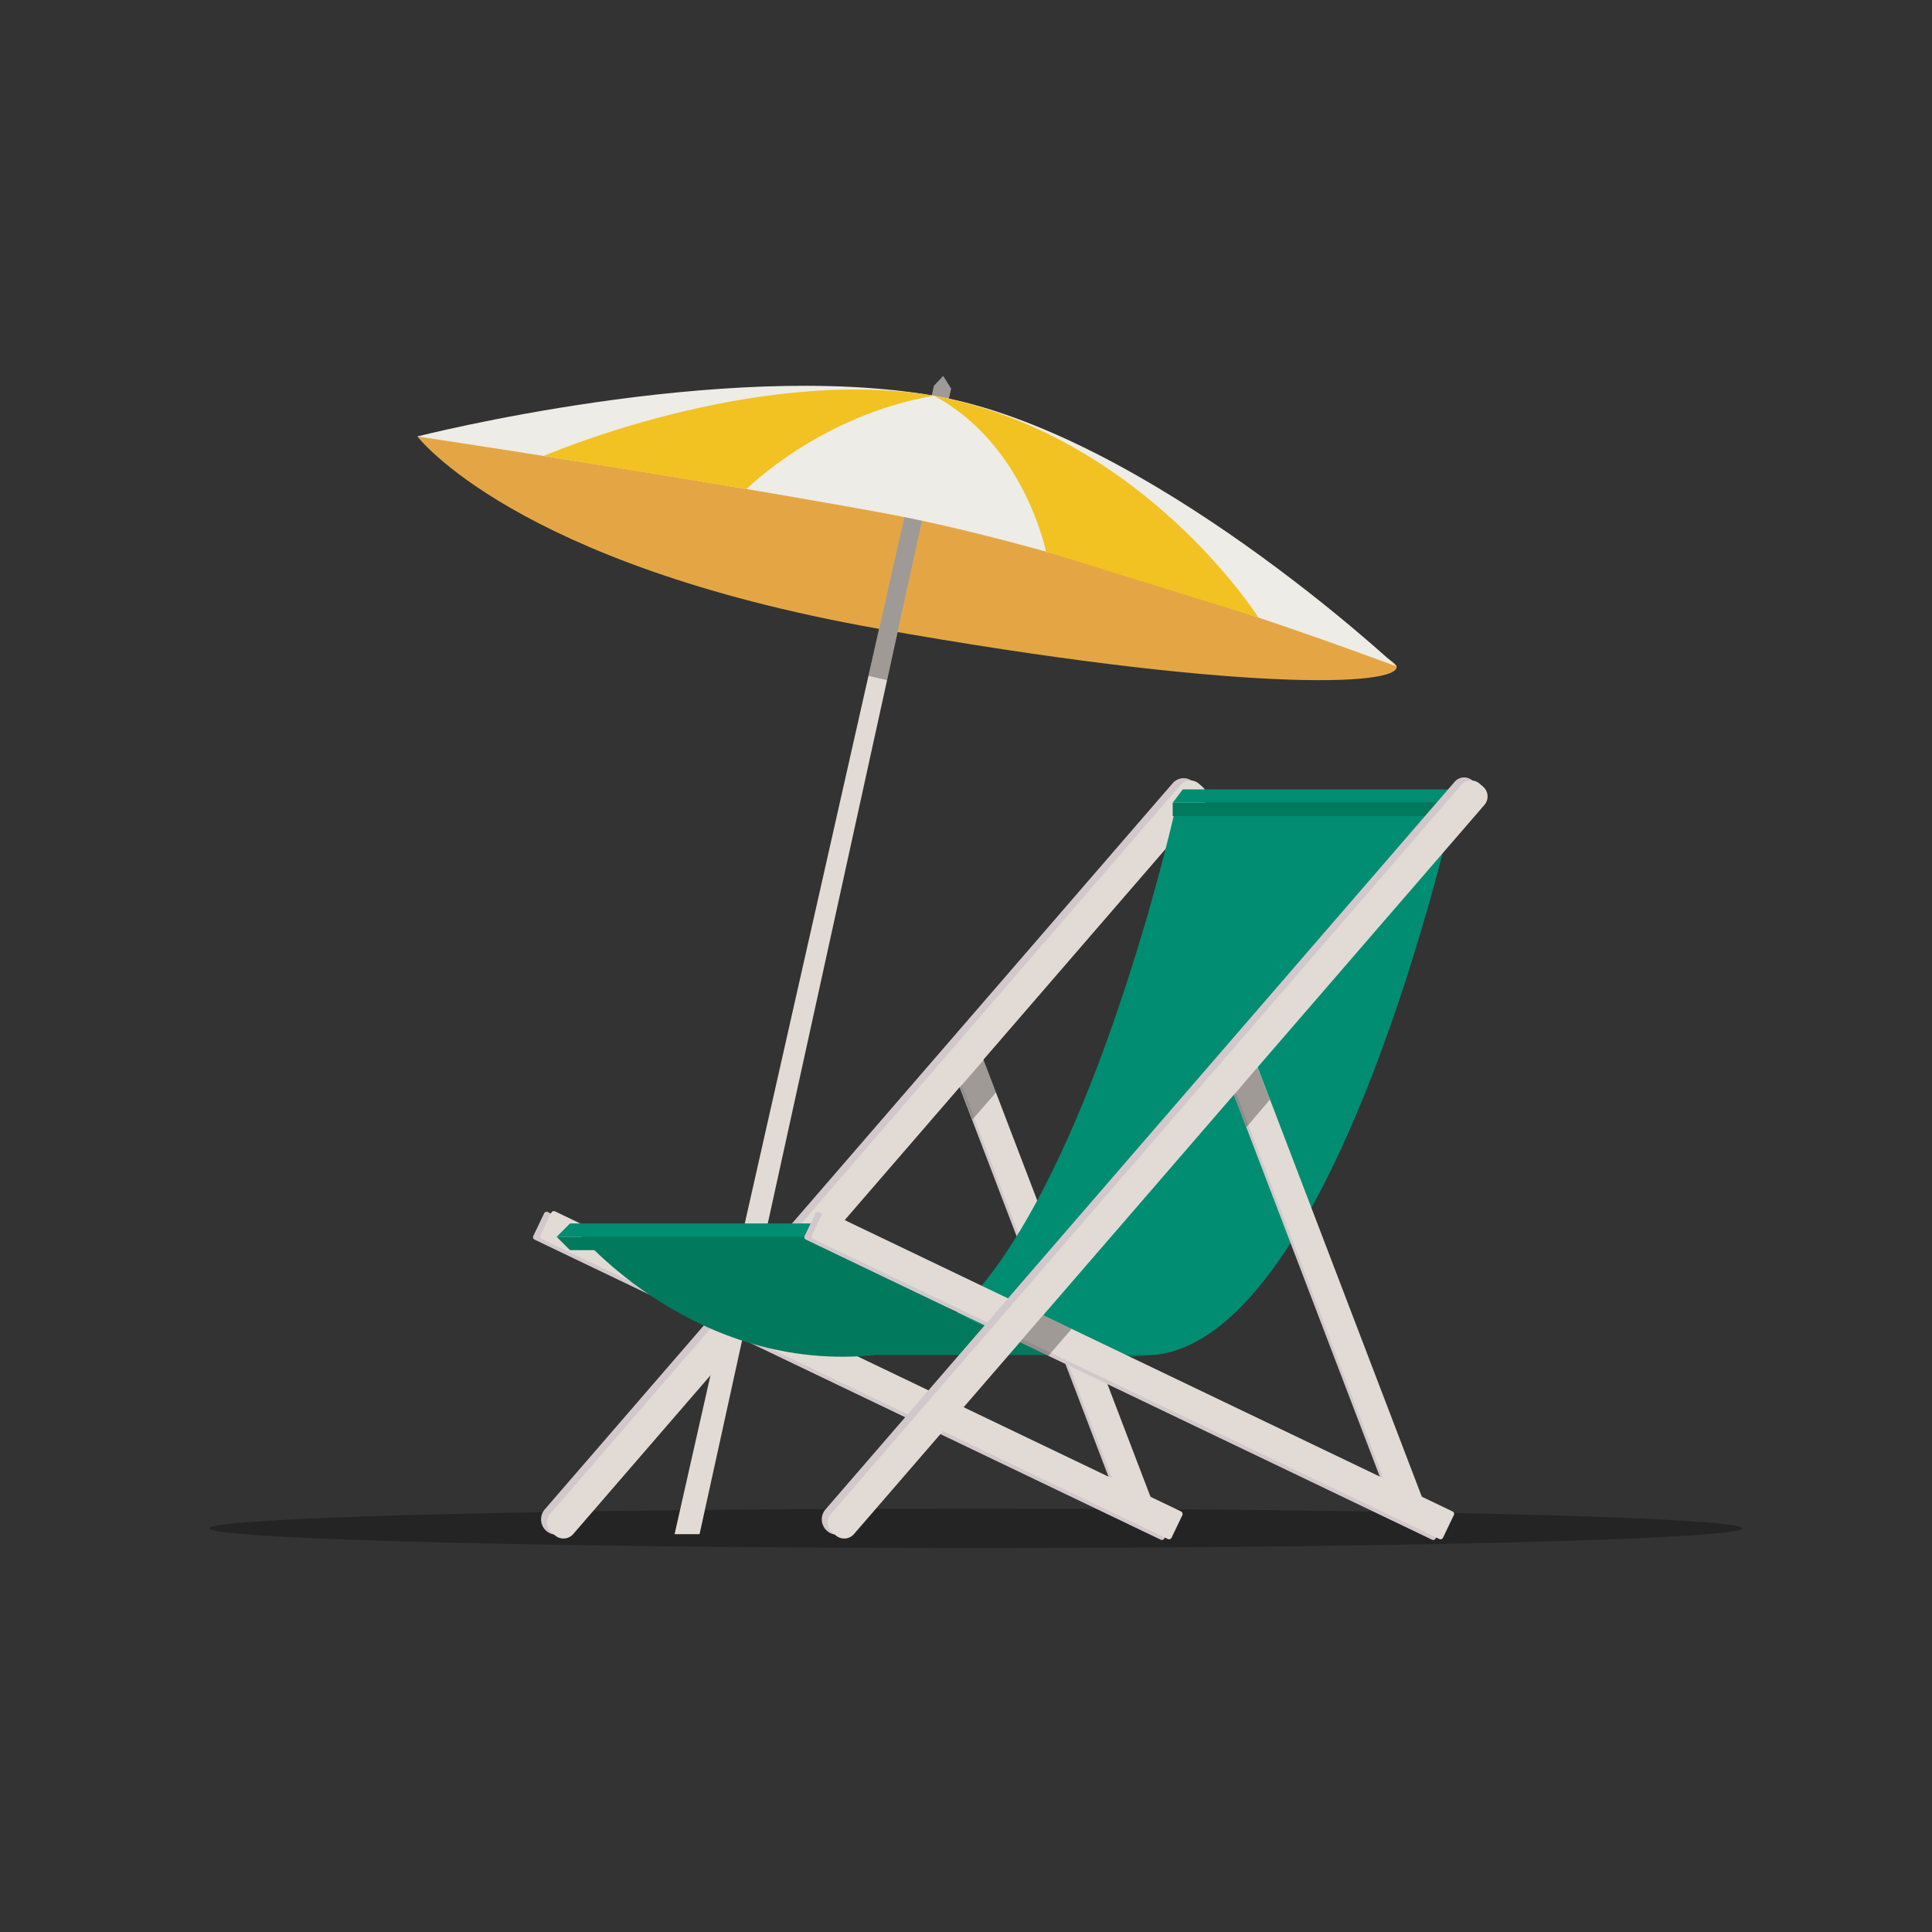 <svg xmlns="http://www.w3.org/2000/svg" viewBox="0 0 2005 2005"><rect x="0" y="0" width="2005" height="2005" fill="#333333" stroke="none"/><defs><style>.cls-1{fill:none;}.cls-2{opacity:0.3;}.cls-3{fill:#e4a645;}.cls-4{fill:#e2dbd5;}.cls-5{fill:#edece7;}.cls-6{fill:#f2c222;}.cls-7{fill:#d2c8cb;}.cls-8{fill:#008d72;}.cls-9{fill:#00795c;}</style></defs><title>Artboard 5</title><g id="Layer_1" data-name="Layer 1"><rect class="cls-1" width="2005" height="2005"/></g><g id="Layer_2" data-name="Layer 2"><ellipse class="cls-2" cx="1012.5" cy="1586.07" rx="795.14" ry="20.44"/><path class="cls-3" d="M433.17,452.94S533.53,585.36,910,652.2s542.14,59.93,539.41,39.47S958.36,446.12,958.36,446.12Z"/><polygon class="cls-4" points="969.27 400.37 978.82 390.2 987.01 403.24 725.99 1592.15 700.07 1592.15 969.27 400.37"/><polyline class="cls-2" points="901.27 701.43 969.27 400.37 978.82 390.2 987.01 403.24 920.57 705.87"/><path class="cls-5" d="M433.17,452.94s315.12-80.48,536.1-42.28,480.17,281,480.17,281S1131.48,571.51,914.59,532,433.17,452.94,433.17,452.94Z"/><path class="cls-6" d="M969.27,410.66C781,379.28,564.35,473.15,564.35,473.15l210.52,34.31S850.6,431.12,969.27,410.66Z"/><path class="cls-6" d="M1085.49,572.43s-22.09-111.3-116.22-161.77c216.9,40.92,336.7,230.17,336.7,230.17Z"/><path class="cls-7" d="M1167.09,1576.18,989.5,1111.55a2.83,2.83,0,0,1,1.63-3.66l23.09-8.82a2.83,2.83,0,0,1,3.66,1.63l177.6,464.63a2.83,2.83,0,0,1-1.64,3.66l-23.09,8.83A2.83,2.83,0,0,1,1167.09,1576.18Z"/><path class="cls-4" d="M1171.38,1579.38,987.58,1098.5a2.83,2.83,0,0,1,1.63-3.66l23.09-8.82a2.83,2.83,0,0,1,3.66,1.63l183.81,480.88a2.83,2.83,0,0,1-1.64,3.66L1175,1581A2.83,2.83,0,0,1,1171.38,1579.38Z"/><path class="cls-7" d="M1241,833.55l-651.63,753.6a15.85,15.85,0,0,1-22.37,1.63h0a15.86,15.86,0,0,1-1.63-22.37L1217,812.8a15,15,0,0,1,21.16-1.53l1.31,1.13A15,15,0,0,1,1241,833.55Z"/><path class="cls-4" d="M1249.18,835.31,594.91,1592a13.41,13.41,0,0,1-18.92,1.38l-3.7-3.2a13.43,13.43,0,0,1-1.38-18.93l654.26-756.64a13.43,13.43,0,0,1,18.93-1.38l3.7,3.2A13.43,13.43,0,0,1,1249.18,835.31Z"/><polygon class="cls-2" points="1009.14 1161.84 1033.6 1133.79 1020.74 1100.15 996.28 1128.2 1009.14 1161.84"/><polygon class="cls-8" points="1502.65 833.08 1217.02 833.08 1227.41 819.23 1516.5 819.23 1502.65 833.08"/><path class="cls-7" d="M1204.57,1597.88,554.78,1286.46a2.84,2.84,0,0,1-1.34-3.78l11.27-23.5a2.83,2.83,0,0,1,3.78-1.33l649.79,311.41a2.85,2.85,0,0,1,1.34,3.79l-11.27,23.5A2.83,2.83,0,0,1,1204.57,1597.88Z"/><rect class="cls-4" x="530.98" y="1411.28" width="726.24" height="31.73" rx="2.83" transform="translate(704.6 -246.25) rotate(25.61)"/><path class="cls-8" d="M910,1406.07C1098.5,1385.77,1219.61,840,1219.61,840h288.67s-121.11,545.77-309.58,566.07"/><path class="cls-7" d="M1448.69,1576.18l-177.6-464.63a2.83,2.83,0,0,1,1.63-3.66l23.09-8.82a2.83,2.83,0,0,1,3.66,1.63l177.6,464.63a2.83,2.83,0,0,1-1.63,3.66l-23.09,8.83A2.83,2.83,0,0,1,1448.69,1576.18Z"/><path class="cls-4" d="M1453,1579.38l-177.6-464.64a2.83,2.83,0,0,1,1.63-3.66l23.09-8.82a2.83,2.83,0,0,1,3.66,1.64l177.6,464.63a2.83,2.83,0,0,1-1.63,3.66l-23.09,8.82A2.83,2.83,0,0,1,1453,1579.38Z"/><path class="cls-9" d="M1198.7,1406.07c-188.47,20.31-309.58-126-309.58-126H600.45s121.11,146.3,309.58,126Z"/><rect class="cls-9" x="1217.02" y="833.08" width="285.63" height="13.85"/><polygon class="cls-9" points="591.54 1297.39 877.17 1297.39 866.78 1283.54 577.69 1283.54 591.54 1297.39"/><polygon class="cls-8" points="591.54 1269.69 877.17 1269.69 866.78 1283.54 577.69 1283.54 591.54 1269.69"/><path class="cls-7" d="M1486.16,1597.88,836.37,1286.46a2.83,2.83,0,0,1-1.33-3.78l11.26-23.5a2.83,2.83,0,0,1,3.78-1.33l649.8,311.42a2.83,2.83,0,0,1,1.33,3.78l-11.26,23.5A2.85,2.85,0,0,1,1486.16,1597.88Z"/><path class="cls-4" d="M1493.73,1597.16,843.94,1285.74a2.83,2.83,0,0,1-1.33-3.78l11.26-23.5a2.83,2.83,0,0,1,3.78-1.33l649.8,311.42a2.83,2.83,0,0,1,1.33,3.78l-11.26,23.5A2.84,2.84,0,0,1,1493.73,1597.16Z"/><path class="cls-7" d="M1533.65,832,880.71,1587.15a15.86,15.86,0,0,1-22.37,1.63h0a15.86,15.86,0,0,1-1.63-22.37l652.94-755.11A13,13,0,0,1,1528,810l4.33,3.74A13,13,0,0,1,1533.65,832Z"/><path class="cls-4" d="M1540.53,835.31,886.27,1592a13.41,13.41,0,0,1-18.92,1.38l-3.7-3.2a13.43,13.43,0,0,1-1.38-18.93l654.26-756.64a13.43,13.43,0,0,1,18.93-1.38l3.7,3.2A13.42,13.42,0,0,1,1540.53,835.31Z"/><polygon class="cls-2" points="1058.3 1392.87 1087.96 1407.08 1112.07 1379.15 1082.41 1364.94 1058.3 1392.87"/><path class="cls-2" d="M1304.63,1108l-24,28.22,12.86,33.64,24.33-28.62-11.77-30.78A9.67,9.67,0,0,0,1304.63,1108Z"/><path class="cls-4" d="M1066,1368.75a7.69,7.69,0,1,1-7.69-7.69A7.68,7.68,0,0,1,1066,1368.75Z"/></g></svg>